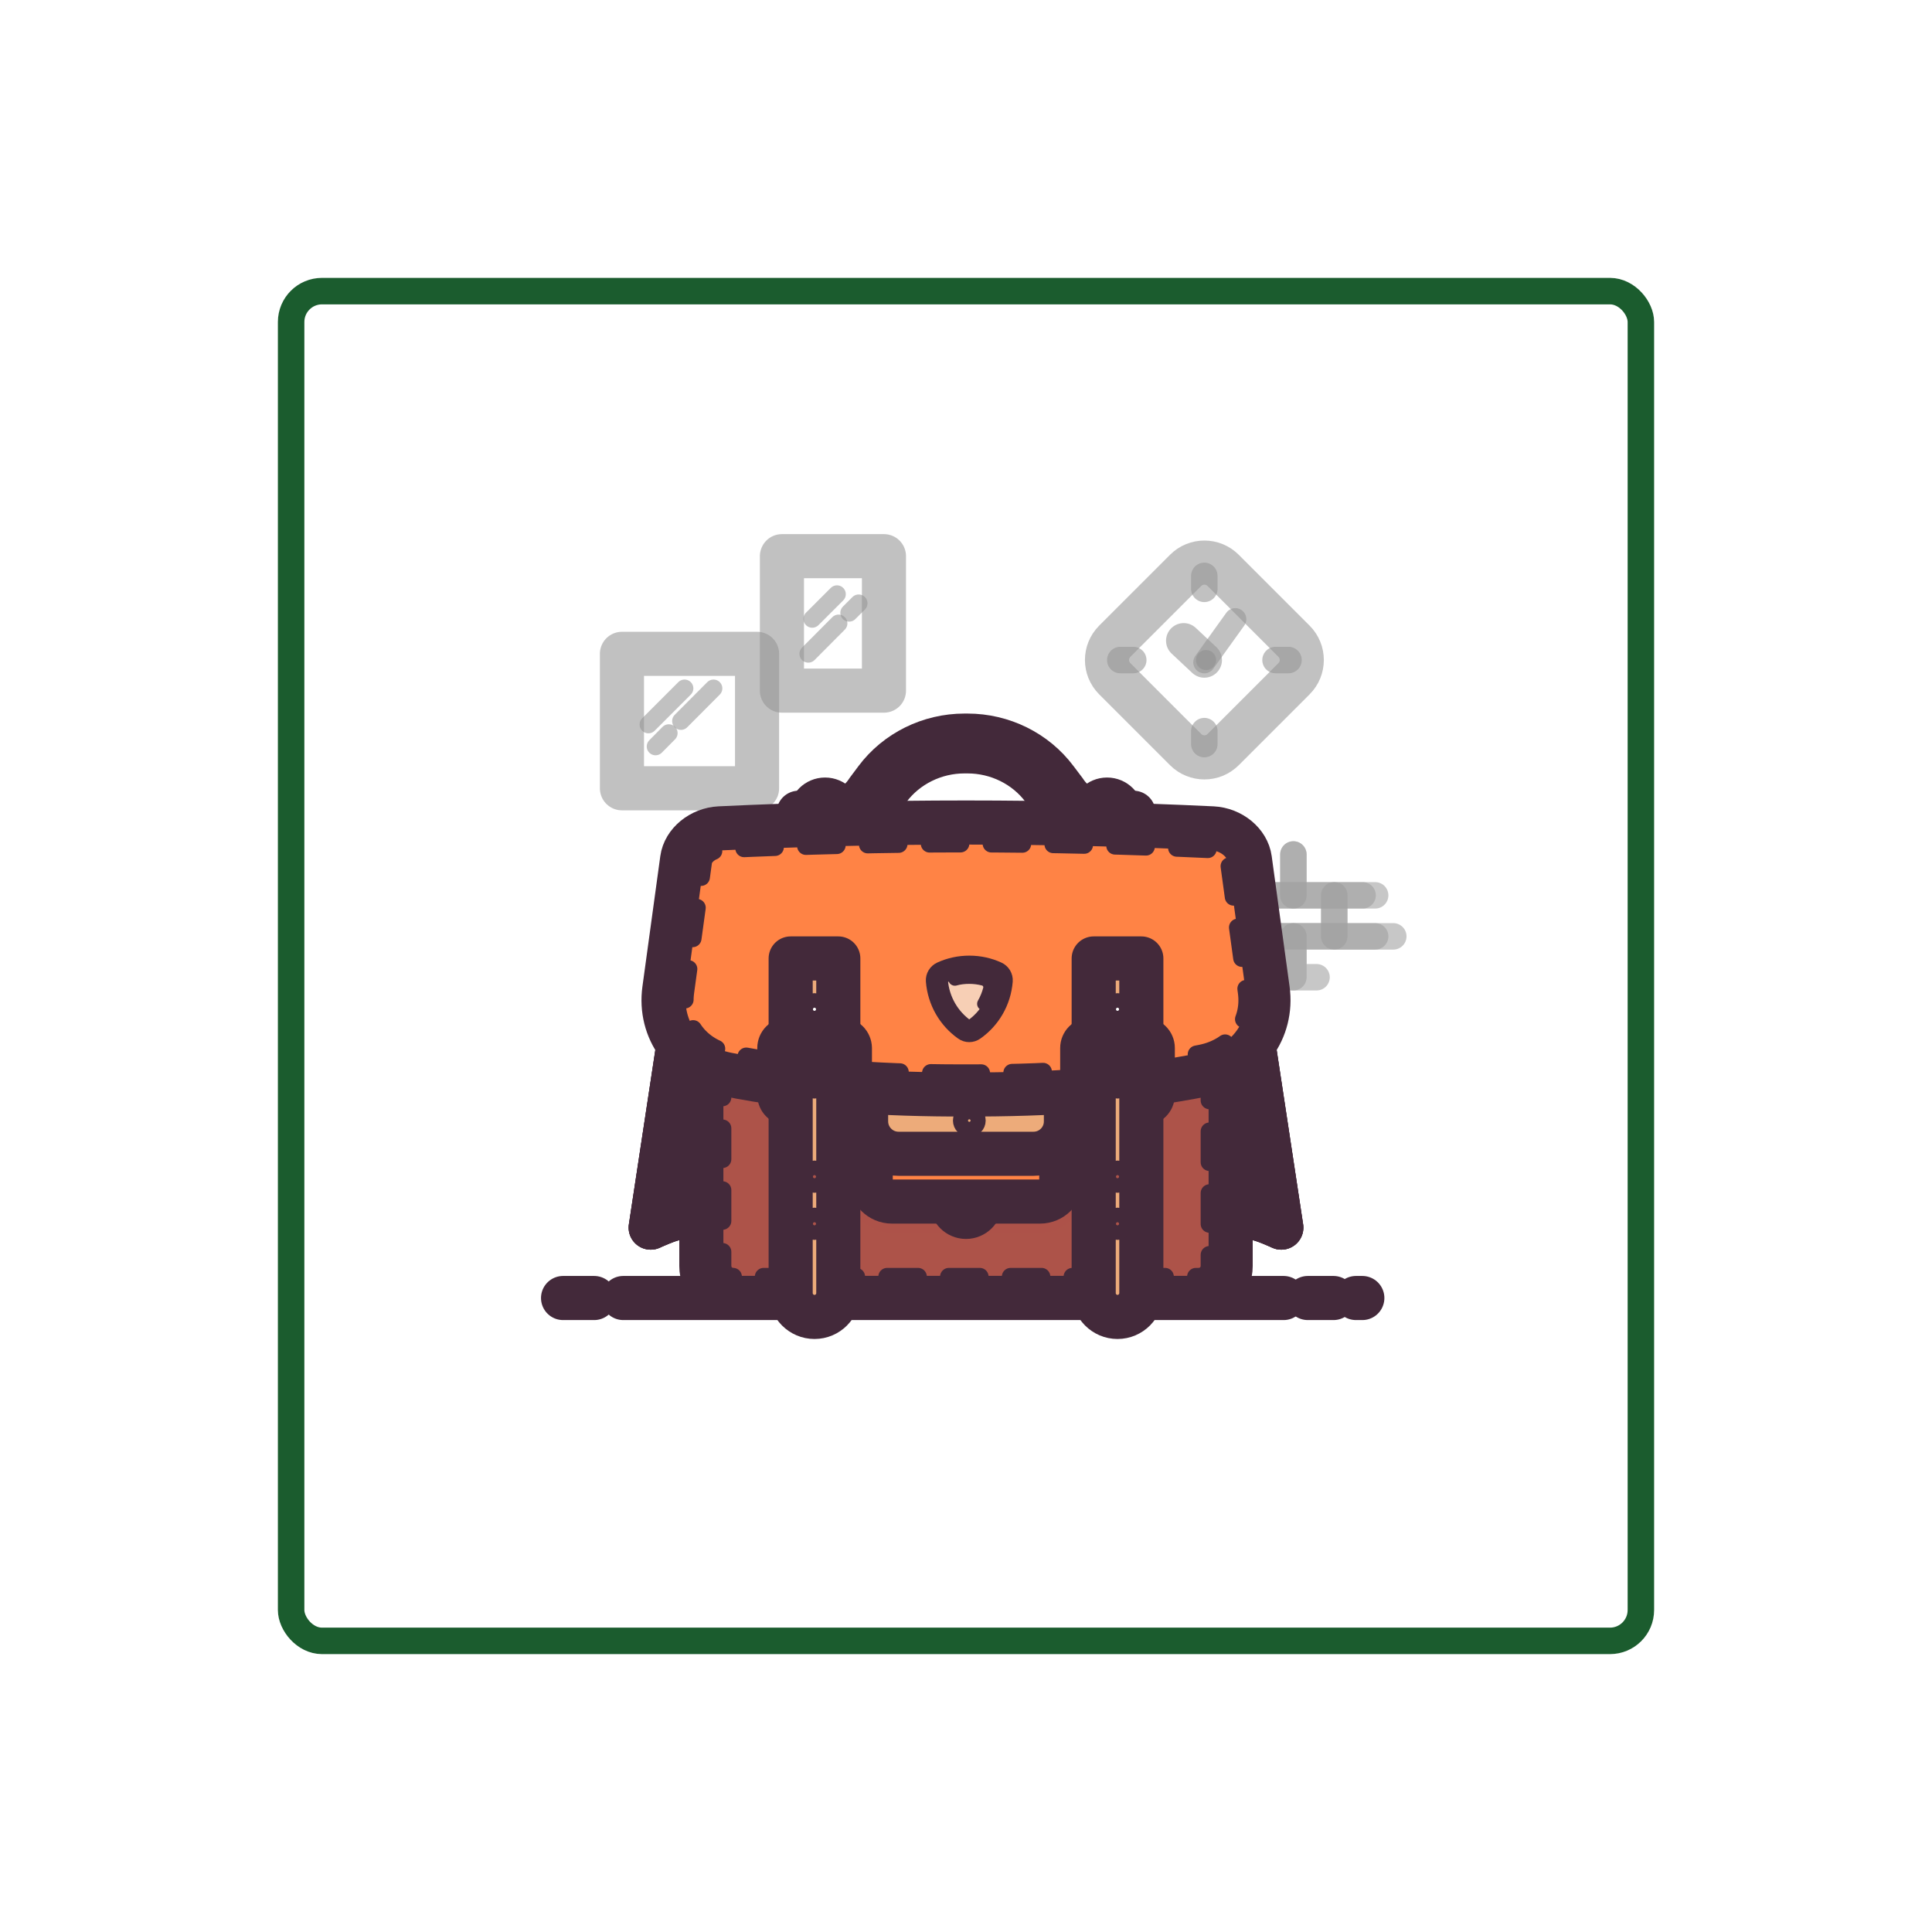 <svg width="438" height="438" viewBox="0 0 438 438" fill="none" xmlns="http://www.w3.org/2000/svg">
<g filter="url(#filter0_d_51_1552)">
<g clip-path="url(#clip0_51_1552)">
<rect x="53" y="53" width="300" height="300" rx="4" fill="white"/>
<g opacity="0.55">
<path opacity="0.55" d="M277.22 177.71V186.98H258.65" stroke="#474747" stroke-width="6" stroke-miterlimit="10" stroke-linecap="round" stroke-linejoin="round"/>
<path opacity="0.55" d="M295.76 186.98H277.22V177.71" stroke="#474747" stroke-width="6" stroke-miterlimit="10" stroke-linecap="round" stroke-linejoin="round"/>
<path opacity="0.55" d="M286.49 186.98H267.92V196.25H286.49V186.98Z" stroke="#474747" stroke-width="6" stroke-miterlimit="10" stroke-linecap="round" stroke-linejoin="round"/>
<path opacity="0.55" d="M282.47 205.55H277.22V196.28H295.76" stroke="#474747" stroke-width="6" stroke-miterlimit="10" stroke-linecap="round" stroke-linejoin="round"/>
<path opacity="0.55" d="M258.65 196.28H277.22V205.55H262.16" stroke="#474747" stroke-width="6" stroke-miterlimit="10" stroke-linecap="round" stroke-linejoin="round"/>
<path opacity="0.55" d="M252.32 186.98H267.92V196.28H258.65" stroke="#474747" stroke-width="6" stroke-miterlimit="10" stroke-linecap="round" stroke-linejoin="round"/>
<path opacity="0.55" d="M299.87 196.28H286.49V186.98H292.91" stroke="#474747" stroke-width="6" stroke-miterlimit="10" stroke-linecap="round" stroke-linejoin="round"/>
</g>
<g opacity="0.55">
<path opacity="0.55" d="M252.8 153.95L236.72 137.87C234.38 135.53 234.38 131.72 236.72 129.38L252.8 113.3C255.14 110.96 258.95 110.96 261.29 113.3L277.37 129.38C279.71 131.72 279.71 135.53 277.37 137.87L261.29 153.95C258.95 156.29 255.14 156.29 252.8 153.95Z" stroke="#333333" stroke-width="10" stroke-miterlimit="10" stroke-linecap="round" stroke-linejoin="round"/>
<path opacity="0.55" d="M257.03 117.5V114.56" stroke="#333333" stroke-width="6" stroke-miterlimit="10" stroke-linecap="round" stroke-linejoin="round"/>
<path opacity="0.55" d="M257.03 152.69V149.75" stroke="#333333" stroke-width="6" stroke-miterlimit="10" stroke-linecap="round" stroke-linejoin="round"/>
<path opacity="0.55" d="M273.17 133.64H276.11" stroke="#333333" stroke-width="6" stroke-miterlimit="10" stroke-linecap="round" stroke-linejoin="round"/>
<path opacity="0.55" d="M237.98 133.64H240.92" stroke="#333333" stroke-width="6" stroke-miterlimit="10" stroke-linecap="round" stroke-linejoin="round"/>
<path opacity="0.55" d="M257.03 133.64L252.35 129.26" stroke="#333333" stroke-width="8" stroke-miterlimit="10" stroke-linecap="round" stroke-linejoin="round"/>
<path opacity="0.55" d="M264.05 124.37L257.03 134.15" stroke="#333333" stroke-width="5" stroke-miterlimit="10" stroke-linecap="round" stroke-linejoin="round"/>
<path opacity="0.55" d="M257.42 135.92C258.679 135.92 259.7 134.899 259.7 133.64C259.7 132.381 258.679 131.36 257.42 131.36C256.16 131.36 255.14 132.381 255.14 133.64C255.14 134.899 256.16 135.92 257.42 135.92Z" fill="#333333"/>
</g>
<g opacity="0.55">
<path opacity="0.55" d="M155.63 132.23H125V162.71H155.63V132.23Z" stroke="#333333" stroke-width="10" stroke-miterlimit="10" stroke-linecap="round" stroke-linejoin="round"/>
<path opacity="0.55" d="M184.4 110.09H161.27V140.57H184.4V110.09Z" stroke="#333333" stroke-width="10" stroke-miterlimit="10" stroke-linecap="round" stroke-linejoin="round"/>
<path opacity="0.55" d="M131 148.25L139.19 140.06" stroke="#333333" stroke-width="4" stroke-miterlimit="10" stroke-linecap="round" stroke-linejoin="round"/>
<path opacity="0.55" d="M138.38 147.47L145.76 140.06" stroke="#333333" stroke-width="4" stroke-miterlimit="10" stroke-linecap="round" stroke-linejoin="round"/>
<path opacity="0.55" d="M132.62 153.23L135.62 150.2" stroke="#333333" stroke-width="4" stroke-miterlimit="10" stroke-linecap="round" stroke-linejoin="round"/>
<path opacity="0.55" d="M168.14 124.31L173.75 118.7" stroke="#333333" stroke-width="4" stroke-miterlimit="10" stroke-linecap="round" stroke-linejoin="round"/>
<path opacity="0.55" d="M176.51 122.93L178.67 120.77" stroke="#333333" stroke-width="4" stroke-miterlimit="10" stroke-linecap="round" stroke-linejoin="round"/>
<path opacity="0.55" d="M167.24 132.23L174.11 125.33" stroke="#333333" stroke-width="4" stroke-miterlimit="10" stroke-linecap="round" stroke-linejoin="round"/>
</g>
<path d="M280.49 278.27H286.31" stroke="#43293A" stroke-width="10" stroke-miterlimit="10" stroke-linecap="round" stroke-linejoin="round"/>
<path d="M291.41 278.27H292.85" stroke="#43293A" stroke-width="10" stroke-miterlimit="10" stroke-linecap="round" stroke-linejoin="round"/>
<path d="M125.3 278.27H275" stroke="#43293A" stroke-width="10" stroke-miterlimit="10" stroke-linecap="round" stroke-linejoin="round"/>
<path d="M111.65 278.27H118.7" stroke="#43293A" stroke-width="10" stroke-miterlimit="10" stroke-linecap="round" stroke-linejoin="round"/>
<path d="M166.76 168.56C166.76 166.19 168.68 164.27 171.05 164.27C173.42 164.27 175.34 166.19 175.34 168.56H166.76Z" fill="#FFE5CC"/>
<path d="M166.76 168.56C166.76 166.19 168.68 164.27 171.05 164.27C173.42 164.27 175.34 166.19 175.34 168.56H166.76Z" stroke="#43293A" stroke-width="8" stroke-miterlimit="10" stroke-linecap="round" stroke-linejoin="round"/>
<path d="M230.69 168.56C230.69 166.19 232.61 164.27 234.98 164.27C237.35 164.27 239.27 166.19 239.27 168.56H230.69Z" fill="#FFE5CC"/>
<path d="M230.69 168.56C230.69 166.19 232.61 164.27 234.98 164.27C237.35 164.27 239.27 166.19 239.27 168.56H230.69Z" stroke="#43293A" stroke-width="8" stroke-miterlimit="10" stroke-linecap="round" stroke-linejoin="round"/>
<path d="M236.72 172.25C230.45 172.25 225.38 169.85 222.41 165.38L220.49 162.8C216.53 157.49 210.11 154.34 203.36 154.34H202.64C195.89 154.34 189.5 157.49 185.51 162.8L183.59 165.38C179.9 170.96 172.91 173.3 164.42 171.8L165.05 168.26C169.19 168.98 176.72 169.34 180.62 163.37L180.68 163.28L182.63 160.67C187.28 154.46 194.75 150.77 202.64 150.77H203.36C211.25 150.77 218.72 154.46 223.37 160.67L225.41 163.37C229.31 169.34 236.84 169.01 240.98 168.26L241.61 171.8C239.9 172.1 238.28 172.25 236.72 172.25Z" fill="#AD5349"/>
<path d="M236.72 172.25C230.45 172.25 225.38 169.85 222.41 165.38L220.49 162.8C216.53 157.49 210.11 154.34 203.36 154.34H202.64C195.89 154.34 189.5 157.49 185.51 162.8L183.59 165.38C179.9 170.96 172.91 173.3 164.42 171.8L165.05 168.26C169.19 168.98 176.72 169.34 180.62 163.37L180.68 163.28L182.63 160.67C187.28 154.46 194.75 150.77 202.64 150.77H203.36C211.25 150.77 218.72 154.46 223.37 160.67L225.41 163.37C229.31 169.34 236.84 169.01 240.98 168.26L241.61 171.8C239.9 172.1 238.28 172.25 236.72 172.25Z" stroke="#43293A" stroke-width="10" stroke-miterlimit="10" stroke-linecap="round" stroke-linejoin="round"/>
<path d="M143.6 220.01H137.93L131.51 262.31C131.51 262.31 136.04 260.18 137.57 260.18C142.43 260.18 143.63 262.31 143.63 262.31V220.01H143.6Z" fill="#FF8345"/>
<path d="M143.6 220.01H137.93L131.51 262.31C131.51 262.31 136.04 260.18 137.57 260.18C142.43 260.18 143.63 262.31 143.63 262.31V220.01H143.6Z" stroke="#43293A" stroke-width="10" stroke-miterlimit="10" stroke-linecap="round" stroke-linejoin="round"/>
<path d="M143.6 220.01H137.93L131.51 262.31C131.51 262.31 136.04 260.18 137.57 260.18C142.43 260.18 143.63 262.31 143.63 262.31V220.01H143.6Z" stroke="#43293A" stroke-width="10" stroke-miterlimit="10" stroke-linecap="round" stroke-linejoin="round"/>
<path d="M142.79 220.01H137.96L131.54 262.31C131.54 262.31 134.78 260.81 136.7 260.33L142.79 220.01Z" fill="#AD5349"/>
<path d="M142.79 220.01H137.96L131.54 262.31C131.54 262.31 134.78 260.81 136.7 260.33L142.79 220.01Z" stroke="#43293A" stroke-width="10" stroke-miterlimit="10" stroke-linecap="round" stroke-linejoin="round"/>
<path d="M262.4 220.01H268.07L274.49 262.31C274.49 262.31 269.96 260.18 268.43 260.18C263.57 260.18 262.37 262.31 262.37 262.31V220.01H262.4Z" fill="#FF8345"/>
<path d="M262.4 220.01H268.07L274.49 262.31C274.49 262.31 269.96 260.18 268.43 260.18C263.57 260.18 262.37 262.31 262.37 262.31V220.01H262.4Z" stroke="#43293A" stroke-width="10" stroke-miterlimit="10" stroke-linecap="round" stroke-linejoin="round"/>
<path d="M262.4 220.01H268.07L274.49 262.31C274.49 262.31 269.96 260.18 268.43 260.18C263.57 260.18 262.37 262.31 262.37 262.31V220.01H262.4Z" stroke="#43293A" stroke-width="10" stroke-miterlimit="10" stroke-linecap="round" stroke-linejoin="round"/>
<path d="M263.209 220.01H268.039L274.459 262.31C274.459 262.31 271.219 260.81 269.299 260.33L263.209 220.01Z" fill="#AD5349"/>
<path d="M263.209 220.01H268.039L274.459 262.31C274.459 262.31 271.219 260.81 269.299 260.33L263.209 220.01Z" stroke="#43293A" stroke-width="10" stroke-miterlimit="10" stroke-linecap="round" stroke-linejoin="round"/>
<path d="M255.74 278.09H150.14C146.15 278.09 142.94 274.88 142.94 270.89V195.89H262.94V270.89C262.94 274.88 259.73 278.09 255.74 278.09Z" fill="#AD5349"/>
<path opacity="0.48" d="M219.8 258.5H186.2C183.56 258.5 181.4 256.34 181.4 253.7V241.49H224.6V253.7C224.6 256.37 222.44 258.5 219.8 258.5Z" fill="#AD5349" stroke="#AD5349" stroke-width="10" stroke-miterlimit="10"/>
<path d="M206.57 256.61C206.57 258.59 204.98 260.18 203 260.18C201.02 260.18 199.43 258.59 199.43 256.61H196.73C196.73 260.06 199.55 262.88 203 262.88C206.45 262.88 209.27 260.06 209.27 256.61H206.57Z" fill="white"/>
<path d="M206.57 256.61C206.57 258.59 204.98 260.18 203 260.18C201.02 260.18 199.43 258.59 199.43 256.61H196.73C196.73 260.06 199.55 262.88 203 262.88C206.45 262.88 209.27 260.06 209.27 256.61H206.57Z" stroke="#43293A" stroke-width="4" stroke-miterlimit="10" stroke-linecap="round" stroke-linejoin="round"/>
<path opacity="0.48" d="M255.8 274.7H150.2C146.21 274.7 143 271.49 143 267.5V271.04C143 275.03 146.21 278.24 150.2 278.24H255.8C259.79 278.24 263 275.03 263 271.04V267.5C263 271.49 259.79 274.7 255.8 274.7Z" fill="#AD5349"/>
<path d="M263 229.97V197.24H143V229.97C144.62 230.75 146.36 231.32 148.22 231.71C163.85 234.86 180.95 236.33 202.04 236.33H203.96C225.05 236.33 242.15 234.86 257.78 231.71C259.64 231.32 261.38 230.75 263 229.97Z" fill="#933B34"/>
<path d="M219.8 256.4H186.2C183.56 256.4 181.4 254.24 181.4 251.6V239.39H224.6V251.6C224.6 254.27 222.44 256.4 219.8 256.4Z" fill="#FF8345"/>
<path opacity="0.45" d="M181.4 246.05C183.05 247.61 185.27 248.57 187.7 248.57H218.3C220.73 248.57 222.95 247.61 224.6 246.05V240.59H181.4V246.05Z" fill="#FF8345"/>
<path d="M188.51 253.1H186.2C185.21 253.1 184.4 252.29 184.4 251.3V242.09" stroke="#43293A" stroke-width="3" stroke-miterlimit="10" stroke-linecap="round" stroke-linejoin="round" stroke-dasharray="5 5"/>
<path d="M221.6 248.27V251.3C221.6 252.29 220.79 253.1 219.8 253.1H191.6" stroke="#43293A" stroke-width="3" stroke-miterlimit="10" stroke-linecap="round" stroke-linejoin="round" stroke-dasharray="5 5"/>
<path d="M219.8 256.4H186.2C183.56 256.4 181.4 254.24 181.4 251.6V239.39H224.6V251.6C224.6 254.27 222.44 256.4 219.8 256.4Z" stroke="#43293A" stroke-width="10" stroke-miterlimit="10" stroke-linecap="round" stroke-linejoin="round"/>
<path d="M218.3 245.57H187.7C183.65 245.57 180.35 242.27 180.35 238.22V230.9H225.65V238.25C225.65 242.3 222.35 245.57 218.3 245.57Z" fill="#EDAB7A"/>
<path opacity="0.84" d="M180.35 235.7C187.13 236.09 194.3 236.3 202.04 236.3H203.96C211.67 236.3 218.87 236.09 225.65 235.7V230.9H180.35V235.7Z" fill="#EDAB7A"/>
<path d="M218.3 245.57H187.7C183.65 245.57 180.35 242.27 180.35 238.22V230.9H225.65V238.25C225.65 242.3 222.35 245.57 218.3 245.57Z" stroke="#43293A" stroke-width="10" stroke-miterlimit="10" stroke-linecap="round" stroke-linejoin="round"/>
<path d="M183.35 237.89V232.25H222.65V237.89C222.65 240.29 220.7 242.24 218.3 242.24H187.7C185.3 242.24 183.35 240.29 183.35 237.89Z" stroke="#43293A" stroke-width="3" stroke-miterlimit="10" stroke-linecap="round" stroke-linejoin="round" stroke-dasharray="5 5"/>
<path d="M255.8 278.24H150.2C146.21 278.24 143 275.03 143 271.04V196.04H263V271.04C263 275.03 259.79 278.24 255.8 278.24Z" stroke="#43293A" stroke-width="10" stroke-miterlimit="10" stroke-linecap="round" stroke-linejoin="round"/>
<path d="M150.2 273.44C148.88 273.44 147.8 272.36 147.8 271.04V200.84H258.2V271.04C258.2 272.36 257.12 273.44 255.8 273.44H150.2Z" stroke="#43293A" stroke-width="4" stroke-miterlimit="10" stroke-linecap="round" stroke-linejoin="round" stroke-dasharray="7 7"/>
<path d="M138.65 178.76L134.6 208.31C133.34 217.46 139.22 225.65 148.79 227.57C166.43 231.11 184.67 232.16 203 232.13C221.33 232.16 239.57 231.14 257.21 227.57C266.78 225.65 272.66 217.46 271.4 208.31L267.35 178.76C266.84 175.04 263.15 172.01 258.92 171.8C221.6 170.03 184.43 170.03 147.11 171.8C142.88 172.01 139.16 175.04 138.65 178.76Z" fill="#FF8345"/>
<path opacity="0.55" d="M271.4 208.31L267.35 178.76C266.84 175.04 263.15 172.01 258.92 171.8C221.6 170.03 184.43 170.03 147.11 171.8C142.88 172.01 139.19 175.04 138.68 178.76L134.6 208.31C133.34 217.46 139.22 225.65 148.79 227.57C166.43 231.11 184.67 232.16 203 232.13C221.33 232.16 239.57 231.14 257.21 227.57C266.75 225.65 272.63 217.46 271.4 208.31ZM257.18 227.66C241.76 230.9 224.87 232.4 203.96 232.4H202.01C181.1 232.4 164.21 230.9 148.79 227.66C140.66 225.95 135.56 218.75 136.64 210.56L140.72 179.45C141.05 176.9 143.72 174.74 146.66 174.59C165.38 173.66 184.31 173.18 202.97 173.18C221.63 173.18 240.59 173.66 259.28 174.59C262.22 174.74 264.89 176.93 265.22 179.45L269.3 210.56C270.44 218.75 265.31 225.95 257.18 227.66Z" fill="#FF8345"/>
<path opacity="0.45" d="M257.21 224.69C239.57 228.23 221.33 229.28 203 229.25C184.67 229.28 166.43 228.26 148.79 224.69C140.6 223.04 135.11 216.8 134.48 209.3C133.76 218.06 139.55 225.71 148.79 227.57C166.43 231.11 184.67 232.16 203 232.13C221.33 232.16 239.57 231.14 257.21 227.57C266.42 225.71 272.21 218.06 271.52 209.3C270.89 216.8 265.4 223.04 257.21 224.69Z" fill="#FF8345"/>
<path d="M138.65 178.76L134.6 208.31C133.34 217.46 139.22 225.65 148.79 227.57C166.43 231.11 184.67 232.16 203 232.13C221.33 232.16 239.57 231.14 257.21 227.57C266.78 225.65 272.66 217.46 271.4 208.31L267.35 178.76C266.84 175.04 263.15 172.01 258.92 171.8C221.6 170.03 184.43 170.03 147.11 171.8C142.88 172.01 139.16 175.04 138.65 178.76Z" stroke="#43293A" stroke-width="10" stroke-miterlimit="10" stroke-linecap="round" stroke-linejoin="round"/>
<path d="M202.04 227.3C181.49 227.3 164.87 225.89 149.75 222.83C142.7 221.42 138.44 215.69 139.37 208.94L143.42 179.39C143.6 178.13 145.25 176.69 147.32 176.57C165.8 175.7 184.55 175.25 203 175.25C221.45 175.25 240.17 175.7 258.68 176.57C260.78 176.66 262.4 178.13 262.58 179.39L266.63 208.94C267.56 215.72 263.3 221.42 256.25 222.83C241.13 225.89 224.51 227.3 203.96 227.3H202.04Z" stroke="#43293A" stroke-width="4" stroke-linecap="round" stroke-linejoin="round" stroke-dasharray="7.01 7.01"/>
<path d="M168.65 282.56C165.68 282.56 163.25 280.13 163.25 277.16V201.29H174.05V277.16C174.05 280.13 171.65 282.56 168.65 282.56Z" fill="#EDAB7A"/>
<path d="M174.05 201.29H163.25V205.19H174.05V201.29Z" fill="#43293A"/>
<path opacity="0.78" d="M174.05 222.26H163.25V227.66H174.05V222.26Z" fill="#EDAB7A"/>
<path d="M168.65 282.56C165.68 282.56 163.25 280.13 163.25 277.16V201.29H174.05V277.16C174.05 280.13 171.65 282.56 168.65 282.56Z" stroke="#43293A" stroke-width="10" stroke-miterlimit="10" stroke-linecap="round" stroke-linejoin="round"/>
<path d="M159.65 218.66V235.16H163.25V231.56V230.09V222.26H174.05V230.09V231.56V235.16H177.65V218.66H159.65Z" fill="white"/>
<path d="M174.74 218.66H162.62C161 218.66 159.68 219.98 159.68 221.6V232.22C159.68 233.84 161 235.16 162.62 235.16H163.28V231.56V227.66V222.26H174.08V227.66V231.56V235.16H174.74C176.36 235.16 177.68 233.84 177.68 232.22V221.6C177.65 219.98 176.36 218.66 174.74 218.66Z" stroke="#43293A" stroke-width="8" stroke-miterlimit="10" stroke-linecap="round" stroke-linejoin="round"/>
<path d="M168.65 214.46C169.561 214.46 170.3 213.721 170.3 212.81C170.3 211.899 169.561 211.16 168.65 211.16C167.739 211.16 167 211.899 167 212.81C167 213.721 167.739 214.46 168.65 214.46Z" fill="white"/>
<path d="M168.65 214.46C169.561 214.46 170.3 213.721 170.3 212.81C170.3 211.899 169.561 211.16 168.65 211.16C167.739 211.16 167 211.899 167 212.81C167 213.721 167.739 214.46 168.65 214.46Z" stroke="#43293A" stroke-width="4" stroke-miterlimit="10" stroke-linecap="round" stroke-linejoin="round"/>
<path d="M168.65 230.6C169.561 230.6 170.3 229.861 170.3 228.95C170.3 228.039 169.561 227.3 168.65 227.3C167.739 227.3 167 228.039 167 228.95C167 229.861 167.739 230.6 168.65 230.6Z" fill="white"/>
<path d="M168.65 231.05C169.561 231.05 170.3 230.311 170.3 229.4C170.3 228.489 169.561 227.75 168.65 227.75C167.739 227.75 167 228.489 167 229.4C167 230.311 167.739 231.05 168.65 231.05Z" stroke="#43293A" stroke-width="4" stroke-miterlimit="10" stroke-linecap="round" stroke-linejoin="round"/>
<path d="M168.65 252.41C169.561 252.41 170.3 251.671 170.3 250.76C170.3 249.849 169.561 249.11 168.65 249.11C167.739 249.11 167 249.849 167 250.76C167 251.671 167.739 252.41 168.65 252.41Z" fill="#AD5349"/>
<path d="M168.65 252.41C169.561 252.41 170.3 251.671 170.3 250.76C170.3 249.849 169.561 249.11 168.65 249.11C167.739 249.11 167 249.849 167 250.76C167 251.671 167.739 252.41 168.65 252.41Z" stroke="#43293A" stroke-width="4" stroke-miterlimit="10" stroke-linecap="round" stroke-linejoin="round"/>
<path d="M168.65 263.09C169.561 263.09 170.3 262.351 170.3 261.44C170.3 260.529 169.561 259.79 168.65 259.79C167.739 259.79 167 260.529 167 261.44C167 262.351 167.739 263.09 168.65 263.09Z" fill="#AD5349"/>
<path d="M168.65 263.09C169.561 263.09 170.3 262.351 170.3 261.44C170.3 260.529 169.561 259.79 168.65 259.79C167.739 259.79 167 260.529 167 261.44C167 262.351 167.739 263.09 168.65 263.09Z" stroke="#43293A" stroke-width="4" stroke-miterlimit="10" stroke-linecap="round" stroke-linejoin="round"/>
<path d="M168.65 230.6C167.99 230.6 167.45 230.06 167.45 229.4V219.83C167.45 219.17 167.99 218.63 168.65 218.63C169.31 218.63 169.85 219.17 169.85 219.83V229.4C169.85 230.09 169.34 230.6 168.65 230.6Z" fill="white"/>
<path d="M168.65 230.6C167.99 230.6 167.45 230.06 167.45 229.4V219.83C167.45 219.17 167.99 218.63 168.65 218.63C169.31 218.63 169.85 219.17 169.85 219.83V229.4C169.85 230.09 169.34 230.6 168.65 230.6Z" stroke="#43293A" stroke-width="4" stroke-miterlimit="10" stroke-linecap="round" stroke-linejoin="round"/>
<path d="M237.35 282.56C234.38 282.56 231.95 280.13 231.95 277.16V201.29H242.75V277.16C242.75 280.13 240.32 282.56 237.35 282.56Z" fill="#EDAB7A"/>
<path opacity="0.78" d="M242.39 222.35H231.59V227.75H242.39V222.35Z" fill="#EDAB7A"/>
<path d="M237.35 282.56C234.38 282.56 231.95 280.13 231.95 277.16V201.29H242.75V277.16C242.75 280.13 240.32 282.56 237.35 282.56Z" stroke="#43293A" stroke-width="10" stroke-miterlimit="10" stroke-linecap="round" stroke-linejoin="round"/>
<path d="M228.35 218.66V235.16H231.95V231.56V230.09V222.26H242.75V230.09V231.56V235.16H246.35V218.66H228.35Z" fill="white"/>
<path d="M243.41 218.66H231.29C229.67 218.66 228.35 219.98 228.35 221.6V232.22C228.35 233.84 229.67 235.16 231.29 235.16H231.95V231.56V227.66V222.26H242.75V227.66V231.56V235.16H243.41C245.03 235.16 246.35 233.84 246.35 232.22V221.6C246.35 219.98 245.03 218.66 243.41 218.66Z" stroke="#43293A" stroke-width="8" stroke-miterlimit="10" stroke-linecap="round" stroke-linejoin="round"/>
<path d="M237.35 214.46C238.261 214.46 239 213.721 239 212.81C239 211.899 238.261 211.16 237.35 211.16C236.438 211.16 235.7 211.899 235.7 212.81C235.7 213.721 236.438 214.46 237.35 214.46Z" fill="white"/>
<path d="M237.35 214.46C238.261 214.46 239 213.721 239 212.81C239 211.899 238.261 211.16 237.35 211.16C236.438 211.16 235.7 211.899 235.7 212.81C235.7 213.721 236.438 214.46 237.35 214.46Z" stroke="#43293A" stroke-width="4" stroke-miterlimit="10" stroke-linecap="round" stroke-linejoin="round"/>
<path d="M237.35 230.6C238.261 230.6 239 229.861 239 228.95C239 228.039 238.261 227.3 237.35 227.3C236.438 227.3 235.7 228.039 235.7 228.95C235.7 229.861 236.438 230.6 237.35 230.6Z" fill="white"/>
<path d="M237.35 231.05C238.261 231.05 239 230.311 239 229.4C239 228.489 238.261 227.75 237.35 227.75C236.438 227.75 235.7 228.489 235.7 229.4C235.7 230.311 236.438 231.05 237.35 231.05Z" stroke="#43293A" stroke-width="4" stroke-miterlimit="10" stroke-linecap="round" stroke-linejoin="round"/>
<path d="M237.35 252.41C238.261 252.41 239 251.671 239 250.76C239 249.849 238.261 249.11 237.35 249.11C236.438 249.11 235.7 249.849 235.7 250.76C235.7 251.671 236.438 252.41 237.35 252.41Z" fill="#AD5349"/>
<path d="M237.35 252.41C238.261 252.41 239 251.671 239 250.76C239 249.849 238.261 249.11 237.35 249.11C236.438 249.11 235.7 249.849 235.7 250.76C235.7 251.671 236.438 252.41 237.35 252.41Z" stroke="#43293A" stroke-width="4" stroke-miterlimit="10" stroke-linecap="round" stroke-linejoin="round"/>
<path d="M237.35 263.09C238.261 263.09 239 262.351 239 261.44C239 260.529 238.261 259.79 237.35 259.79C236.438 259.79 235.7 260.529 235.7 261.44C235.7 262.351 236.438 263.09 237.35 263.09Z" fill="#AD5349"/>
<path d="M237.35 263.09C238.261 263.09 239 262.351 239 261.44C239 260.529 238.261 259.79 237.35 259.79C236.438 259.79 235.7 260.529 235.7 261.44C235.7 262.351 236.438 263.09 237.35 263.09Z" stroke="#43293A" stroke-width="4" stroke-miterlimit="10" stroke-linecap="round" stroke-linejoin="round"/>
<path d="M237.349 230.6C236.689 230.6 236.149 230.06 236.149 229.4V219.83C236.149 219.17 236.689 218.63 237.349 218.63C238.009 218.63 238.549 219.17 238.549 219.83V229.4C238.519 230.09 238.009 230.6 237.349 230.6Z" fill="white"/>
<path d="M237.349 230.6C236.689 230.6 236.149 230.06 236.149 229.4V219.83C236.149 219.17 236.689 218.63 237.349 218.63C238.009 218.63 238.549 219.17 238.549 219.83V229.4C238.519 230.09 238.009 230.6 237.349 230.6Z" stroke="#43293A" stroke-width="4" stroke-miterlimit="10" stroke-linecap="round" stroke-linejoin="round"/>
<path d="M242.75 201.29H231.95V205.19H242.75V201.29Z" fill="#43293A"/>
<path opacity="0.84" d="M203.75 239.75C204.694 239.75 205.46 238.984 205.46 238.04C205.46 237.096 204.694 236.33 203.75 236.33C202.805 236.33 202.04 237.096 202.04 238.04C202.04 238.984 202.805 239.75 203.75 239.75Z" fill="#EDAB7A"/>
<path d="M203.75 239.75C204.694 239.75 205.46 238.984 205.46 238.04C205.46 237.096 204.694 236.33 203.75 236.33C202.805 236.33 202.04 237.096 202.04 238.04C202.04 238.984 202.805 239.75 203.75 239.75Z" stroke="#43293A" stroke-width="4" stroke-miterlimit="10" stroke-linecap="round" stroke-linejoin="round"/>
<path d="M211.1 206.36C211.16 205.58 210.71 204.83 209.99 204.5C208.1 203.63 205.97 203.15 203.75 203.15C201.53 203.15 199.4 203.63 197.51 204.5C196.79 204.83 196.34 205.58 196.4 206.36C196.76 210.92 199.13 214.91 202.64 217.4C203.3 217.88 204.17 217.88 204.83 217.4C208.37 214.91 210.74 210.92 211.1 206.36Z" fill="#F7CFB5"/>
<path opacity="0.75" d="M204.86 214.1C204.2 214.58 203.33 214.58 202.67 214.1C199.7 212 197.57 208.82 196.76 205.16C196.52 205.49 196.4 205.91 196.43 206.36C196.79 210.92 199.16 214.91 202.67 217.4C203.33 217.88 204.2 217.88 204.86 217.4C208.37 214.88 210.77 210.92 211.1 206.36C211.13 205.94 211.01 205.52 210.77 205.16C209.96 208.85 207.8 212 204.86 214.1Z" fill="#F7CFB5"/>
<path d="M211.1 206.36C211.16 205.58 210.71 204.83 209.99 204.5C208.1 203.63 205.97 203.15 203.75 203.15C201.53 203.15 199.4 203.63 197.51 204.5C196.79 204.83 196.34 205.58 196.4 206.36C196.76 210.92 199.13 214.91 202.64 217.4C203.3 217.88 204.17 217.88 204.83 217.4C208.37 214.91 210.74 210.92 211.1 206.36Z" stroke="#43293A" stroke-width="5" stroke-miterlimit="10" stroke-linecap="round" stroke-linejoin="round"/>
<path d="M200.48 205.97C201.53 205.67 202.64 205.55 203.75 205.55C204.86 205.55 205.97 205.7 207.02 205.97C208.01 206.24 208.61 207.26 208.37 208.25C208.07 209.42 207.62 210.53 207.02 211.58" stroke="#43293A" stroke-width="3" stroke-miterlimit="10" stroke-linecap="round" stroke-linejoin="round"/>
</g>
<rect x="50" y="50" width="306" height="306" rx="7" stroke="#1B5C2E" stroke-width="6"/>
</g>
<defs>
<filter id="filter0_d_51_1552" x="0.6" y="0.6" width="436.8" height="436.8" filterUnits="userSpaceOnUse" color-interpolation-filters="sRGB">
<feFlood flood-opacity="0" result="BackgroundImageFix"/>
<feColorMatrix in="SourceAlpha" type="matrix" values="0 0 0 0 0 0 0 0 0 0 0 0 0 0 0 0 0 0 127 0" result="hardAlpha"/>
<feOffset dx="16" dy="16"/>
<feGaussianBlur stdDeviation="31.2"/>
<feComposite in2="hardAlpha" operator="out"/>
<feColorMatrix type="matrix" values="0 0 0 0 0 0 0 0 0 0 0 0 0 0 0 0 0 0 0.25 0"/>
<feBlend mode="normal" in2="BackgroundImageFix" result="effect1_dropShadow_51_1552"/>
<feBlend mode="normal" in="SourceGraphic" in2="effect1_dropShadow_51_1552" result="shape"/>
</filter>
<clipPath id="clip0_51_1552">
<rect x="53" y="53" width="300" height="300" rx="4" fill="white"/>
</clipPath>
</defs>
</svg>
